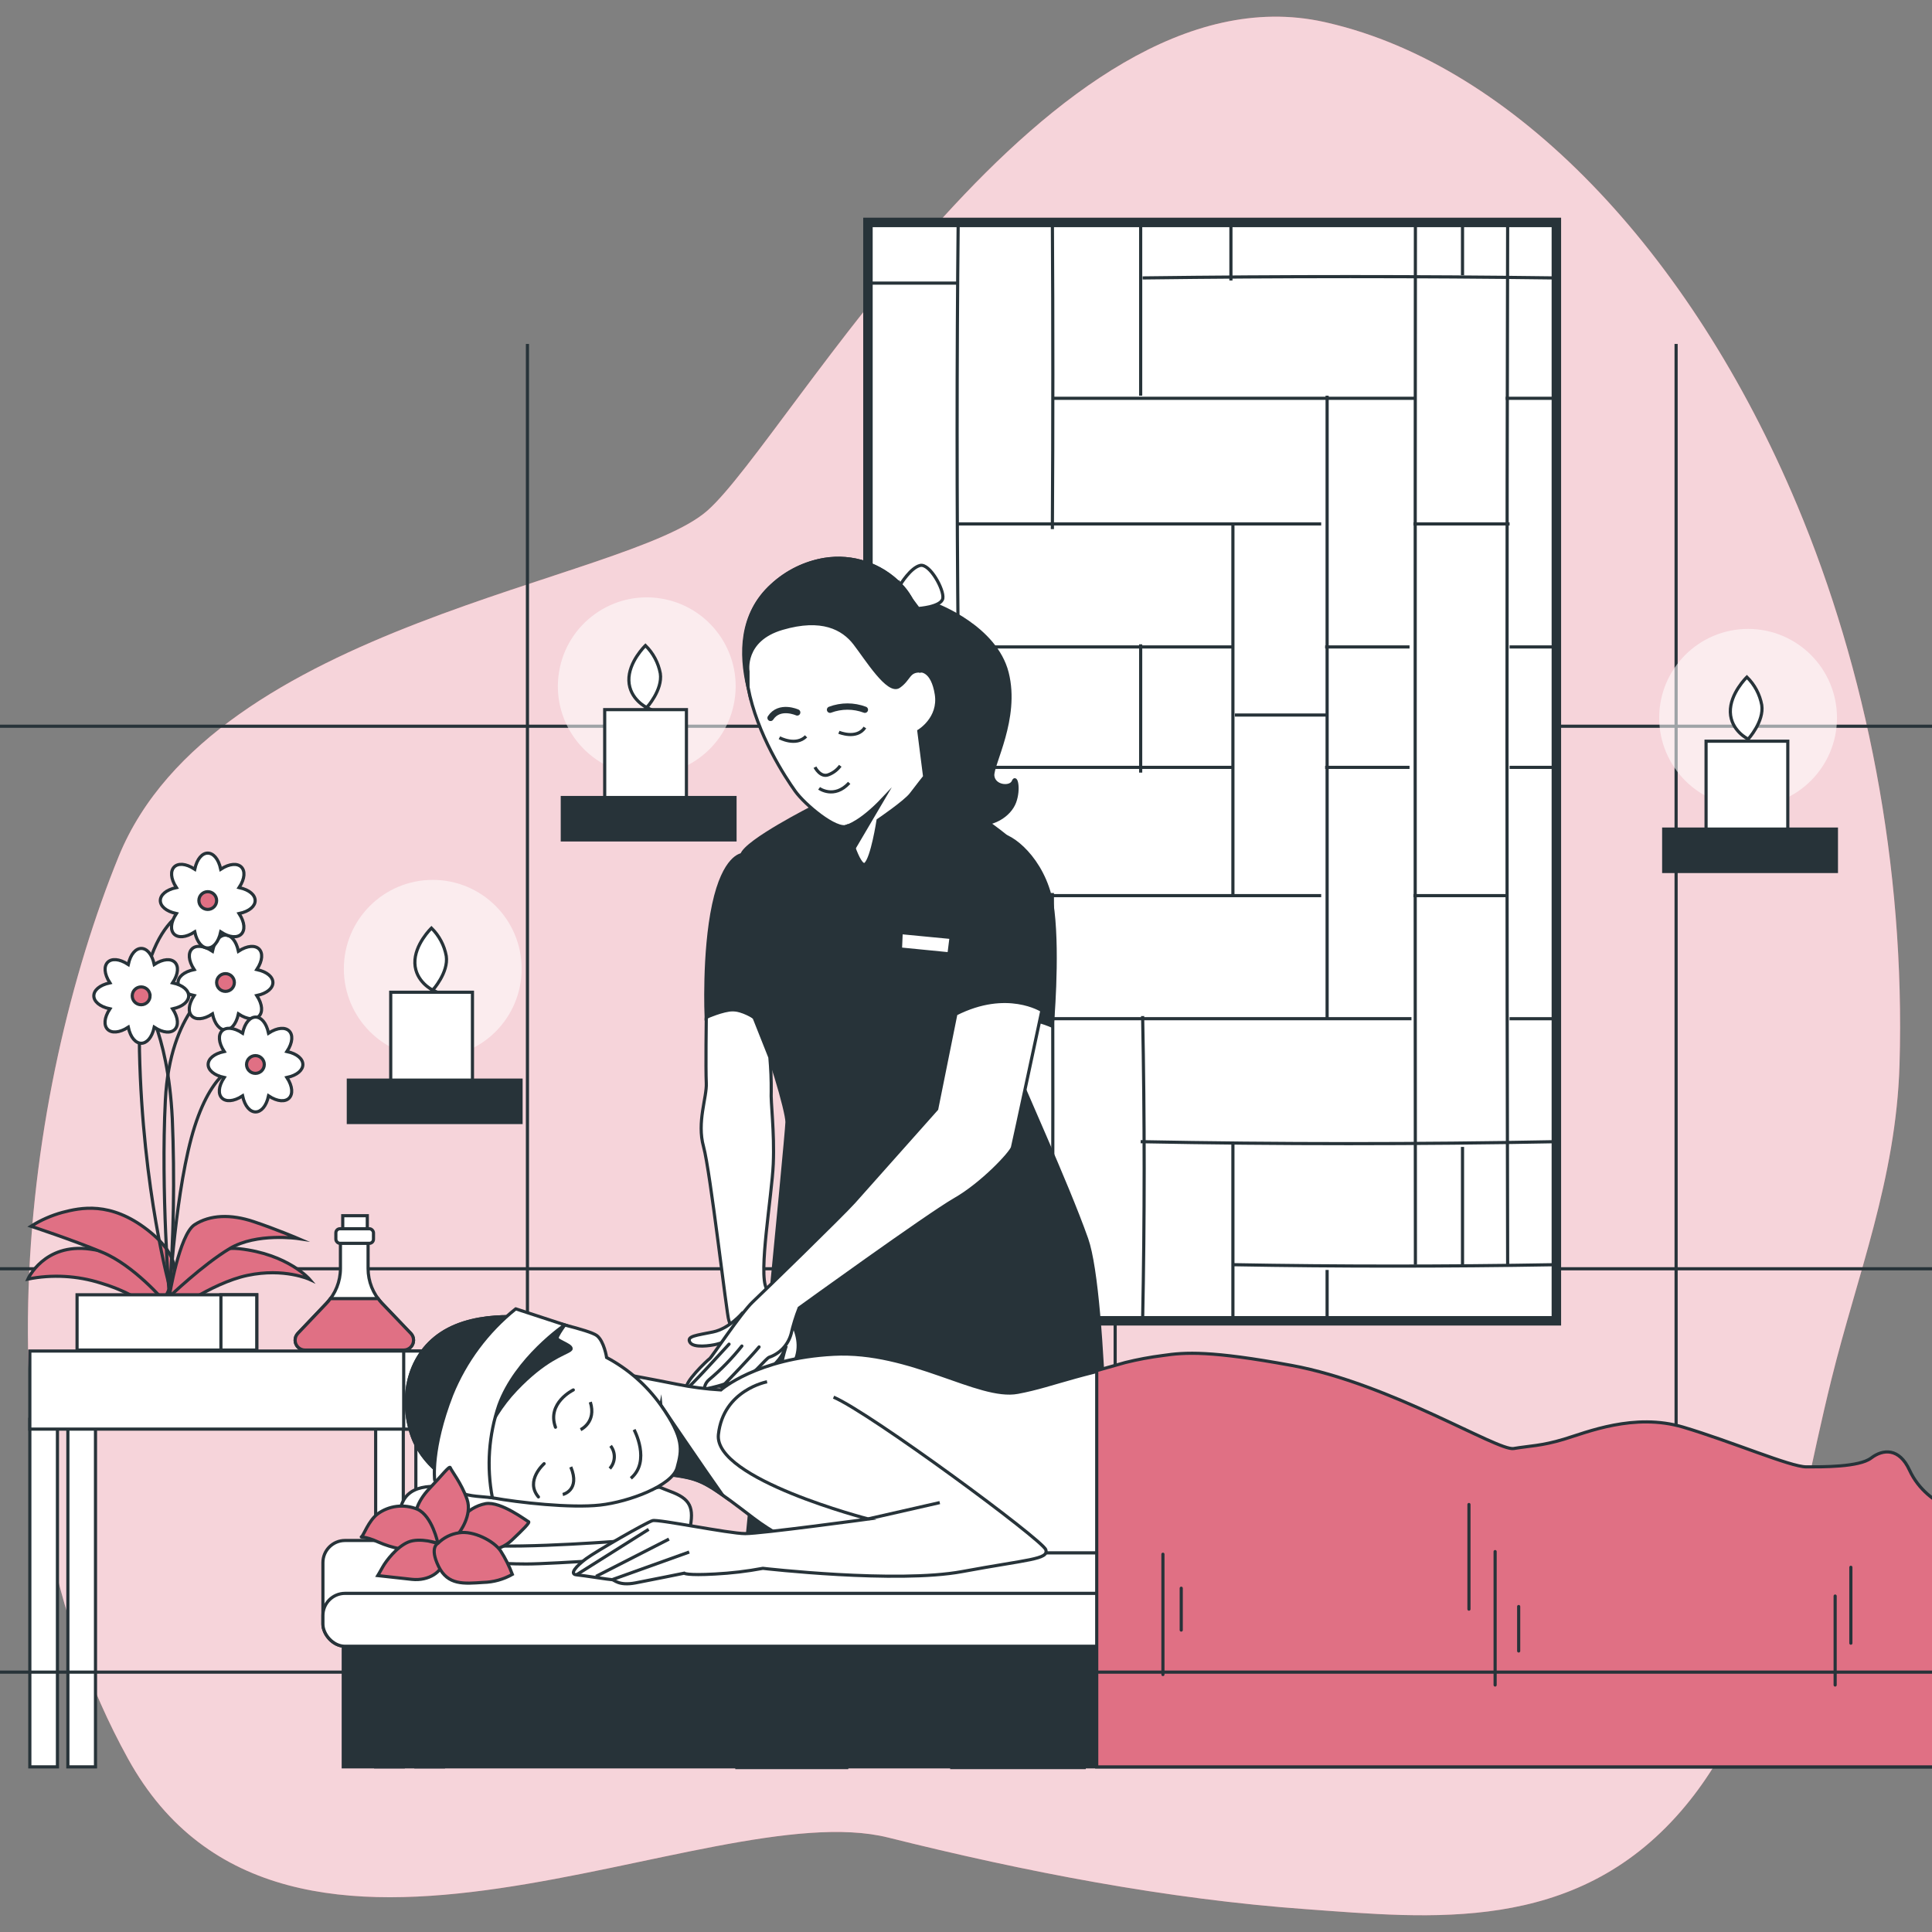 <?xml version="1.0" encoding="UTF-8"?>
<svg id="Layer_1" data-name="Layer 1" xmlns="http://www.w3.org/2000/svg" viewBox="0 0 612 612">
  <rect x="0" y="0" width="612" height="612" fill="#808080" stroke="none"/>
  <defs>
    <style>
      .cls-1, .cls-2, .cls-3, .cls-4, .cls-5, .cls-6, .cls-7, .cls-8, .cls-9 {
        stroke: #273339;
      }

      .cls-1, .cls-2, .cls-3, .cls-5, .cls-7, .cls-8, .cls-9 {
        stroke-miterlimit: 10;
      }

      .cls-1, .cls-10 {
        fill: #e07084;
      }

      .cls-11 {
        opacity: .7;
      }

      .cls-11, .cls-10, .cls-12, .cls-13 {
        stroke-width: 0px;
      }

      .cls-11, .cls-12, .cls-4, .cls-5, .cls-13 {
        fill: #fff;
      }

      .cls-11, .cls-13 {
        isolation: isolate;
      }

      .cls-2 {
        fill: #273339;
      }

      .cls-3 {
        stroke-width: 2px;
      }

      .cls-3, .cls-4, .cls-6, .cls-9 {
        stroke-linecap: round;
      }

      .cls-3, .cls-6, .cls-7, .cls-8, .cls-9 {
        fill: none;
      }

      .cls-4, .cls-6 {
        stroke-linejoin: round;
      }

      .cls-13 {
        opacity: .55;
      }

      .cls-7 {
        stroke-width: 3px;
      }
    </style>
  </defs>
  <g id="freepik--background-simple--inject-242">
    <path class="cls-10" d="m569.27,160.01C535.45,79.34,479.36,20.83,420.67,7.24l-1.31-.3c-86.6-19.06-169.59,132.18-195.29,154.82-25.7,22.65-156.37,35.7-186.47,109.53-30.09,73.83-46.99,195.28,2.93,285.78,49.92,90.5,183.53,10.73,240.8,25.01,43.36,10.82,88.19,19.51,132.47,22.7,39.27,2.83,84.89,7.99,118.7-31.09,29.71-34.34,34.91-85.22,47.62-136.67,8.16-33.06,20.49-63.42,21.59-99.69,1.86-63.22-10.63-125.31-32.44-177.33Z"/>
    <path class="cls-11" d="m569.27,160.01C535.45,79.34,479.36,20.83,420.67,7.24l-1.31-.3c-86.6-19.06-169.59,132.18-195.29,154.82-25.7,22.65-156.37,35.7-186.47,109.53-30.09,73.83-46.99,195.28,2.93,285.78,49.92,90.5,183.53,10.73,240.8,25.01,43.36,10.82,88.19,19.51,132.47,22.7,39.27,2.83,84.89,7.99,118.7-31.09,29.71-34.34,34.91-85.22,47.62-136.67,8.16-33.06,20.49-63.42,21.59-99.69,1.86-63.22-10.63-125.31-32.44-177.33Z"/>
  </g>
  <g id="freepik--Wall--inject-242">
    <line class="cls-8" x1="167.08" y1="108.95" x2="167.08" y2="499.56"/>
    <line class="cls-8" x1="530.94" y1="108.95" x2="530.94" y2="499.56"/>
    <line class="cls-8" x1="-116.46" y1="230.05" x2="739.95" y2="230.05"/>
    <line class="cls-8" x1="353.25" y1="108.95" x2="353.25" y2="499.56"/>
    <line class="cls-8" x1="-116.46" y1="401.91" x2="739.95" y2="401.91"/>
  </g>
  <g id="freepik--Window--inject-242">
    <rect class="cls-12" x="274.94" y="70.46" width="218.07" height="347.93"/>
    <path class="cls-8" d="m303.53,69.81c-.46,44.76-.46,89.27,0,134.29"/>
    <line class="cls-8" x1="274.94" y1="88.85" x2="274.94" y2="364.98"/>
    <line class="cls-8" x1="303.53" y1="243.91" x2="303.53" y2="402.09"/>
    <path class="cls-8" d="m333.36,282.88c.2,44.74.2,91.21,0,134.96"/>
    <path class="cls-8" d="m361.95,321.86c.65,32.88.65,63.86,0,96.34"/>
    <path class="cls-8" d="m390.55,362.48v55.16"/>
    <path class="cls-8" d="m420.39,402.28v15.81"/>
    <path class="cls-8" d="m333.36,69.68c.2,33.27.2,64.26,0,97.93"/>
    <line class="cls-8" x1="361.33" y1="204.1" x2="361.33" y2="244.74"/>
    <path class="cls-8" d="m361.33,69.84v55.5"/>
    <path class="cls-8" d="m389.92,69.87v18.98"/>
    <line class="cls-8" x1="390.55" y1="165.96" x2="390.55" y2="283.71"/>
    <line class="cls-8" x1="420.39" y1="125.34" x2="420.39" y2="322.69"/>
    <path class="cls-8" d="m448.36,69.98c-.1,110.45-.1,220.66,0,330.65"/>
    <path class="cls-8" d="m463.28,70.18v17.01"/>
    <line class="cls-8" x1="463.28" y1="363.31" x2="463.28" y2="400.62"/>
    <path class="cls-8" d="m477.58,69.98c-.28,110.45-.28,220.66,0,330.65"/>
    <line class="cls-8" x1="448.36" y1="126.17" x2="333.36" y2="126.17"/>
    <line class="cls-8" x1="333.36" y1="402.28" x2="275.04" y2="402.28"/>
    <line class="cls-8" x1="303.53" y1="363.31" x2="274.6" y2="363.31"/>
    <line class="cls-8" x1="303.53" y1="89.68" x2="274.94" y2="89.68"/>
    <line class="cls-8" x1="418.51" y1="165.96" x2="303.53" y2="165.96"/>
    <line class="cls-8" x1="418.51" y1="283.71" x2="303.53" y2="283.71"/>
    <line class="cls-8" x1="447.11" y1="322.69" x2="333.56" y2="322.69"/>
    <path class="cls-8" d="m492.43,322.7h-14.25"/>
    <path class="cls-8" d="m492.79,361.65c-43.08.83-88.09.83-131.46,0"/>
    <path class="cls-8" d="m492.5,400.62c-34.08.59-68.87.59-101.62,0"/>
    <line class="cls-8" x1="477.36" y1="283.71" x2="447.73" y2="283.71"/>
    <line class="cls-8" x1="390.55" y1="204.93" x2="275.55" y2="204.93"/>
    <line class="cls-8" x1="478.19" y1="165.96" x2="447.73" y2="165.96"/>
    <line class="cls-8" x1="446.5" y1="204.93" x2="419.76" y2="204.93"/>
    <path class="cls-8" d="m492.83,204.93h-14.64"/>
    <line class="cls-8" x1="446.5" y1="243.08" x2="419.76" y2="243.08"/>
    <line class="cls-8" x1="420.4" y1="226.5" x2="391.17" y2="226.5"/>
    <line class="cls-8" x1="390.55" y1="243.08" x2="274.94" y2="243.08"/>
    <path class="cls-8" d="m492.83,243.08h-14.64"/>
    <path class="cls-8" d="m492.56,88.04c-42.85-.56-86.39-.56-130.61,0"/>
    <path class="cls-8" d="m492.62,126.17h-15.67"/>
    <rect class="cls-7" x="274.94" y="70.46" width="218.07" height="347.93"/>
  </g>
  <g id="freepik--Table--inject-242">
    <rect class="cls-5" x="9.45" y="449.61" width="8.75" height="110.08"/>
    <rect class="cls-5" x="21.5" y="449.61" width="8.75" height="110.08"/>
    <rect class="cls-5" x="131.73" y="449.61" width="8.75" height="110.08"/>
    <rect class="cls-5" x="119" y="449.61" width="8.75" height="110.08"/>
    <rect class="cls-5" x="9.45" y="427.97" width="131.02" height="24.73"/>
    <rect class="cls-5" x="127.88" y="427.97" width="12.59" height="24.73"/>
    <rect class="cls-5" x="108.57" y="385.1" width="7.78" height="5.36"/>
    <path class="cls-5" d="m130.08,422.38l-9.09-9.55c-2.82-2.97-4.39-6.91-4.39-11.01v-10.2h-8.76v10.2c0,4.1-1.57,8.04-4.4,11.01l-9.09,9.55c-1.19,1.25-1.14,3.23.11,4.42.58.56,1.36.86,2.16.86h31.26c1.73,0,3.12-1.4,3.12-3.13,0-.8-.31-1.57-.86-2.15h-.05Z"/>
    <path class="cls-1" d="m120.99,412.83c-.43-.47-.84-.96-1.21-1.47h-15.13c-.37.52-.77,1.01-1.21,1.47l-9.09,9.55c-1.19,1.25-1.14,3.23.11,4.42.58.56,1.36.86,2.16.86h31.26c1.73,0,3.12-1.4,3.12-3.13,0-.8-.31-1.57-.86-2.15l-9.14-9.55Z"/>
    <rect class="cls-5" x="106.39" y="389.23" width="11.92" height="4.62" rx="1.3" ry="1.3"/>
    <path class="cls-1" d="m50.2,416.65s-5.36-6.38-18.25-10.2c-7.47-2.37-15.42-2.81-23.11-1.28,0,0,5.1-11.48,19.7-9.49,14.6,1.99,20.67,7.54,21.9,12.65.79,2.73.7,5.64-.24,8.32Z"/>
    <path class="cls-1" d="m53.12,416.65s13.62-10.2,25.29-12.65c11.67-2.45,19.7,1.28,19.7,1.28,0,0-6.81-8.03-22.38-9.73-15.57-1.7-23.84,17.94-22.61,21.11Z"/>
    <path class="cls-1" d="m54.81,405.71s3.83-6.81-8.02-16.06c-11.85-9.25-21.41-7.05-27-5.6-3.52.96-6.88,2.44-9.97,4.39,0,0,12.64,4.13,22.61,8.26s19.46,15.3,19.46,15.3l2.92-6.3Z"/>
    <path class="cls-1" d="m53.6,410.81s3.16-19.69,8.02-22.85c4.86-3.16,11.48-3.41,18.73-.98s14.11,5.36,14.11,5.36c0,0-13.14-1.95-21.68,3.16-8.54,5.11-19.18,15.32-19.18,15.32Z"/>
    <path class="cls-8" d="m53.91,408.39s-8.76-31.14-9.73-75.41c-.97-44.27,18.42-45.99,18.42-45.99"/>
    <path class="cls-8" d="m68.19,312.3s-14.35,7.54-15.81,36.25,1.28,62.26,1.28,62.26c0,0,1.94-35.02,8.02-54,6.08-18.98,14.35-19.46,14.35-19.46"/>
    <path class="cls-5" d="m81.35,307.13c3.83-5.83,0-9.59-5.82-5.82-1.45-6.8-6.77-6.8-8.23,0-5.83-3.83-9.59,0-5.8,5.82-6.8,1.45-6.8,6.77,0,8.23-3.83,5.83,0,9.59,5.8,5.82,1.45,6.78,6.77,6.78,8.23,0,5.83,3.83,9.59,0,5.82-5.82,6.8-1.45,6.8-6.77,0-8.23Z"/>
    <circle class="cls-1" cx="71.43" cy="311.23" r="2.81"/>
    <path class="cls-5" d="m90.89,333.09c3.83-5.83,0-9.59-5.82-5.82-1.45-6.78-6.77-6.78-8.23,0-5.83-3.83-9.59,0-5.82,5.82-6.78,1.45-6.78,6.77,0,8.23-3.83,5.83,0,9.59,5.82,5.82,1.45,6.78,6.77,6.78,8.23,0,5.83,3.83,9.59,0,5.82-5.82,6.73-1.45,6.73-6.77,0-8.23Z"/>
    <circle class="cls-1" cx="80.91" cy="337.2" r="2.81"/>
    <path class="cls-5" d="m75.74,281.16c3.83-5.83,0-9.59-5.82-5.82-1.45-6.8-6.77-6.8-8.23,0-5.83-3.83-9.59,0-5.82,5.82-6.78,1.45-6.78,6.77,0,8.23-3.83,5.83,0,9.59,5.82,5.8,1.45,6.8,6.77,6.8,8.23,0,5.83,3.83,9.59,0,5.82-5.8,6.78-1.45,6.78-6.77,0-8.23Z"/>
    <circle class="cls-1" cx="65.81" cy="285.27" r="2.81"/>
    <path class="cls-8" d="m44.76,315.46s8.42,10.52,9.82,38.95c.78,18.81.45,37.64-.98,56.41"/>
    <path class="cls-5" d="m54.68,311.34c3.83-5.83,0-9.59-5.82-5.82-1.45-6.78-6.77-6.78-8.23,0-5.83-3.83-9.59,0-5.82,5.82-6.78,1.45-6.78,6.77,0,8.23-3.83,5.83,0,9.59,5.82,5.82,1.45,6.78,6.77,6.78,8.23,0,5.83,3.83,9.59,0,5.82-5.82,6.78-1.45,6.78-6.77,0-8.23Z"/>
    <path class="cls-1" d="m47.53,315.46c0-1.56-1.25-2.82-2.81-2.83s-2.82,1.25-2.83,2.81,1.25,2.82,2.81,2.83c0,0,.02,0,.03,0,1.55,0,2.8-1.26,2.81-2.81Z"/>
    <rect class="cls-5" x="24.41" y="410.15" width="56.92" height="17.51"/>
    <rect class="cls-5" x="69.98" y="410.15" width="11.35" height="17.51"/>
  </g>
  <g id="freepik--Candles--inject-242">
    <circle class="cls-13" cx="137.08" cy="306.88" r="28.16"/>
    <rect class="cls-5" x="123.77" y="314.31" width="25.89" height="30.47"/>
    <path class="cls-5" d="m137.08,313.64s-5.47-2.61-5.66-8.52c-.19-5.9,5.25-11.13,5.25-11.13,2.44,2.39,4.08,5.48,4.69,8.84.79,5.24-4.29,10.81-4.29,10.81Z"/>
    <rect class="cls-2" x="110.34" y="342.15" width="54.71" height="13.43"/>
    <circle class="cls-13" cx="204.87" cy="217.38" r="28.16" transform="translate(-42.52 384.78) rotate(-80.78)"/>
    <rect class="cls-5" x="191.55" y="224.79" width="25.89" height="30.47"/>
    <path class="cls-5" d="m204.87,224.13s-5.47-2.61-5.66-8.52c-.19-5.9,5.25-11.13,5.25-11.13,2.44,2.4,4.08,5.48,4.71,8.84.78,5.25-4.3,10.81-4.3,10.81Z"/>
    <rect class="cls-2" x="178.12" y="252.63" width="54.71" height="13.43"/>
    <circle class="cls-13" cx="553.74" cy="227.38" r="28.16"/>
    <rect class="cls-5" x="540.43" y="234.79" width="25.89" height="30.47"/>
    <path class="cls-5" d="m553.77,234.13s-5.47-2.61-5.65-8.52,5.24-11.13,5.24-11.13c2.44,2.39,4.09,5.48,4.71,8.84.8,5.25-4.3,10.81-4.3,10.81Z"/>
    <rect class="cls-2" x="527.01" y="262.63" width="54.71" height="13.43"/>
  </g>
  <g id="freepik--character-2--inject-242">
    <polygon class="cls-5" points="268.29 559.91 284.19 481.86 303.09 481.86 301.49 559.91 343.47 559.91 349.1 481.05 239.01 480.22 233.44 559.91 268.29 559.91"/>
    <path class="cls-2" d="m296.72,191.67s18.63,6.94,22.31,21.45c3.67,14.51-4.97,29.24-4.54,32.7.43,3.46,5.62,3.9,6.49,1.73.87-2.17,1.95,2.38.43,6.5s-6.93,8.01-14.3,6.93-13.21,1.08-17.97-13.65c-4.76-14.73-.65-21.87-1.73-28.38-1.08-6.5-4.77-17.32-5.2-24.69s11.69-4.32,14.51-2.6Z"/>
    <path class="cls-5" d="m285.21,185.18s3.28-5.42,6.3-6.07c3.02-.65,7.59,7.65,7.15,10.41-.43,2.75-7.79,3.24-7.79,3.24l-5.66-7.58Z"/>
    <path class="cls-2" d="m257.73,255.58s-21.44,10.83-22.74,15.16c-1.3,4.34-.65,42.01,3.89,51.55,4.54,9.54,10.41,29.66,10.41,33.16s-13.48,140.43-13.48,140.43h115.23s-.38-85.18-6.82-103.42c-6.44-18.24-21.23-50.03-22.1-53.5-.87-3.47,3.9-63.03,2.82-67.15s-14.95-13.43-19.28-16.24c-2.73-1.83-5.21-4.01-7.36-6.5,0,0-3.04-4.77-7.14-4.55-4.11.22-33.41,11.06-33.41,11.06Z"/>
    <path class="cls-5" d="m261.2,177.19c-6.24,1.04-12.04,3.9-16.68,8.2-10.14,9.22-9.53,21.81-7.55,32.36,2.78,14.86,11.84,28.54,14.91,32.84,3.07,4.3,13.06,12.64,16.44,11.11,0,0,3.69,13.82,5.84,11.99s3.99-13.84,3.99-13.84c0,0,8.6-5.83,10.45-8.29s4.3-5.54,4.3-5.54l-1.84-14.44s6.76-4,5.54-11.68c-1.22-7.68-4.92-7.37-4.92-7.37,0,0,3.07-17.85-6.45-27.36-6.22-6.42-15.19-9.4-24.01-7.98Z"/>
    <path class="cls-2" d="m285.21,185.18c-6.22-6.42-15.19-9.4-24.01-7.98-6.24,1.04-12.04,3.9-16.68,8.2-10.09,9.17-10.01,21.8-7.58,32.22v-4.92s-1.73-9.96,10.83-13.65,19.27,0,22.96,4.77,10.61,16.02,14.03,13.65c3.42-2.37,2.9-5.1,6.86-4.92.05,0,3.12-17.83-6.4-27.36Z"/>
    <path class="cls-2" d="m268.32,261.7s4.36-1.15,11.48-8.72l-9.31,15.81-2.17-7.09Z"/>
    <path class="cls-8" d="m258.16,243.02s1.73,3.46,4.34,2.37c1.47-.57,2.74-1.54,3.67-2.81"/>
    <path class="cls-8" d="m259.47,249.72s4.77,3.47,9.53-1.73"/>
    <path class="cls-8" d="m265.74,231.96s5.64,2.38,8.24-1.5"/>
    <path class="cls-8" d="m246.9,233.69s5.19,2.82,8.44-.43"/>
    <path class="cls-3" d="m262.93,224.82c3.56-1.34,7.48-1.34,11.04,0"/>
    <path class="cls-3" d="m252.53,225.68s-5.62-2.55-8.44,1.73"/>
    <path class="cls-2" d="m313.4,268.57s-5.2-2.55-7.59,11.04c-2.38,13.6-4.54,44.36-4.54,44.36,0,0,13-1.94,19.05-1.94s13,3.02,13,3.02c0,0,1.95-21.68.22-36.39s-11.69-23.39-16.45-24.23"/>
    <path class="cls-5" d="m223.73,322.29s-.22,16.24,0,20.79c.22,4.55-3.04,12.35-.87,20.15,2.17,7.81,7.36,53.56,8.01,55.01s.87,5.64-.22,9.32-7.36,10.83-3.25,11.48c4.11.65,10.41-.22,13.21-2.55,2.81-2.33,6.29-5.42,7.37-7.79l1.08-2.38s-2.38,7.14-1.08,7.58,4.11-1.28,4.76-6.06c.65-4.78-1.94-9.32-3.24-11.26s-4.12-3.69-6.72-8.46c-2.6-4.77,1.73-29.24,2.17-39.42.43-10.18-.87-19.7-.65-22.96.04-3.61-.11-7.23-.43-10.83l-4.99-12.56s-6.06-5.9-15.15-.05Z"/>
    <path class="cls-4" d="m235.21,415.86s-4.12,4.97-9.32,6.06-8.44,1.28-7.36,3.25,6.71,1.08,8.44.65,3.04-.87,3.04-.87l5.2-9.09Z"/>
    <path class="cls-5" d="m302.79,321.21l-6.07,30.1-26.21,29.46c-3.47,3.9-28.38,28.16-32.06,31.63-3.69,3.47-13,17.55-13.65,17.98s-8.66,8.01-7.14,9.53,10.2-.87,11.91-1.52,1.95.87,5.42-.87,7.58-7.14,8.66-7.58c3.39-1.16,5.98-3.92,6.94-7.37.65-2.8,1.5-5.55,2.55-8.23,0,0,40.72-29.46,49.39-34.43,8.67-4.97,17.75-14.73,18.19-16.45s9.32-43.36,9.32-43.36c0,0-11.02-7.13-27.25,1.11Z"/>
    <path class="cls-2" d="m234.99,270.74s-5.64.42-8.93,15.8c-3.29,15.38-2.37,35.71-2.37,35.71,0,0,5.41-2.38,8.44-2.38s6.71,2.38,6.71,2.38c0,0-2.37-14.73-3.46-25.51"/>
    <polygon class="cls-5" points="285.46 295.43 285.24 300.62 300.62 302.14 301.27 296.95 285.46 295.43"/>
    <path class="cls-6" d="m229.57,438.39s8.29-8.56,10.88-11.72"/>
    <path class="cls-6" d="m223.21,439.32c.21-.9.71-1.71,1.43-2.3,3.8-3.19,7.27-6.76,10.36-10.64"/>
    <path class="cls-6" d="m217.66,439.9s3.24-3.18,6.38-6.62c3.14-3.44,6.9-7.49,6.9-7.49"/>
  </g>
  <g id="freepik--character-1--inject-242">
    <rect class="cls-2" x="108.73" y="512.02" width="541.77" height="47.66"/>
    <rect class="cls-5" x="102.29" y="487.98" width="555.11" height="33.5" rx="7" ry="7"/>
    <rect class="cls-5" x="102.29" y="504.73" width="555.11" height="16.76" rx="7" ry="7"/>
    <path class="cls-5" d="m147.58,472.39s-10.46-3.29-16.44-.29-5.1,11.36-3,15.85c2.1,4.49,6.29,5.97,14.03,6.27,7.74.31,15.56,1.2,24.52,1.2s41.56-2.4,41.56-2.4c0,0,8.67-1.2,10.2-8.37,1.53-7.17.29-9.87-6.27-12.27-6.57-2.4,1.49-.89-17.34.6s-35,0-47.26-.6Z"/>
    <path class="cls-8" d="m140.41,488.84s-11.67-3-8.38-4.78,5.98,4.18,20.04,5.38c14.05,1.2,47.25-1.49,47.25-1.49,0,0,15.84-6.58,16.15-3.6s-12.82,4.78-12.82,4.78"/>
    <path class="cls-5" d="m198.3,435.4s8.47,1.54,16.17,3.09c4.58.92,9.21,1.52,13.88,1.8,0,0,11.3-10.01,35.71-11.3,24.41-1.29,45.91,14.37,58.3,12.06,12.38-2.31,18.7-6.47,52.6-12.12,0,0,5.7,3.65,9.81,23.94,2.5,12.85,3.53,25.94,3.07,39.03h-126.87s-10.53-2.05-22.34-11.04c-11.81-8.99-15.15-11.49-20.8-12.77-3.54-.78-7.16-1.13-10.79-1.03,0,0,1.28-13.86-1.28-19s-7.45-12.65-7.45-12.65Z"/>
    <path class="cls-2" d="m209.34,445.13l-2.08,10.88c.15,3.65.07,7.31-.24,10.96,3.63-.1,7.25.25,10.79,1.03,3.66.83,6.38,2.22,11.03,5.54-5.34-7.55-19.5-28.4-19.5-28.4Z"/>
    <path class="cls-5" d="m171.33,417.94s-16.95-3.34-29.27,3.09c-12.32,6.43-15.67,20.55-11.82,32.87,3.85,12.32,17.22,19,25.69,20.55,8.47,1.54,24.91,3.34,34.15,2.31,9.25-1.03,22.85-6.16,24.4-11.81,1.54-5.65,2.31-9.25-5.1-19.78-4.48-6.32-10.38-11.51-17.22-15.15,0,0-.77-5.1-3.07-6.93-2.31-1.82-17.75-5.14-17.75-5.14Z"/>
    <path class="cls-2" d="m171.33,417.94s-16.95-3.34-29.27,3.09c-12.32,6.43-15.67,20.55-11.82,32.87,3.16,10.1,12.68,16.4,20.69,19.19.1-1.52.05-3.04-.14-4.55-.77-5.9,3.34-18.49,12.59-28.25,9.25-9.76,15.41-11.3,17.2-12.59,1.8-1.29-4.11-2.82-4.11-3.83,0-.66,1.42-2.75,2.41-4.13-3.97-1.02-7.55-1.8-7.55-1.8Z"/>
    <path class="cls-5" d="m163.37,414.6c-8.98,7.19-15.97,16.57-20.29,27.23-6.67,17.2-5.39,26.96-5.39,26.96l2.55,1.56c3.25,2.01,6.92,3.25,10.73,3.62l5,.47c-1.88-9.78-1.17-19.88,2.05-29.31,5.39-14.88,20.9-25.44,20.9-25.44l-15.55-5.09Z"/>
    <path class="cls-9" d="m181.61,440.29s-8.48,4.11-5.65,11.81"/>
    <path class="cls-9" d="m172.36,463.65s-6.16,5.39-1.8,10.53"/>
    <path class="cls-8" d="m183.91,452.87s5.1-2.32,3.09-8.74"/>
    <path class="cls-8" d="m178.26,473.41s5.65-1.28,2.55-8.72"/>
    <path class="cls-8" d="m193.42,458c1.67,2.14,1.56,5.17-.26,7.19"/>
    <path class="cls-8" d="m200.86,452.87s5.39,10.01-1.03,15.41"/>
    <path class="cls-5" d="m242.98,437.71s-13.86,2.55-15.41,16.69c-1.54,14.14,47.52,26.78,47.52,26.78,0,0-33.91,4.62-39.04,4.62s-27.48-4.62-29.33-4.11c-1.85.51-17.97,9.76-21.06,12.06s-5.39,4.88-3.09,5.1,10.53,1.54,11.3,1.54,2.05,2.05,7.45,1.02c5.39-1.03,15.41-3.07,15.41-3.07,0,0,.78.77,9.77.26,5.09-.26,10.15-.86,15.15-1.8,0,0,42.37,4.88,63.17,1.02,20.8-3.86,27.48-3.83,26.45-6.93-1.03-3.1-55.41-43.22-67.22-48.32"/>
    <line class="cls-8" x1="193.93" y1="500.38" x2="218.32" y2="491.64"/>
    <line class="cls-8" x1="188.8" y1="499.35" x2="211.91" y2="487.54"/>
    <line class="cls-8" x1="182.63" y1="498.84" x2="205.48" y2="484.45"/>
    <line class="cls-8" x1="275.09" y1="481.12" x2="297.69" y2="475.98"/>
    <path class="cls-1" d="m146.19,481.03c1.88-2.46,4.61-4.14,7.65-4.72,4.92-.79,12.97,5.5,13.57,5.7s-1.77,2.55-5.31,5.89c-2.06,1.97-4.8,3.1-7.65,3.15-2.4-1.08-4.91-1.94-7.47-2.55-3.14-.59-4.32,1.96-4.72-1.57s3.93-5.9,3.93-5.9Z"/>
    <path class="cls-1" d="m145.4,485.55s4.32-5.5,2.55-10.61c-1.77-5.11-5.1-9.23-5.31-10.02s-2.74,2.55-6.68,6.68-5.5,9.04-3.72,11.99c1.77,2.95,6.48,5.31,6.48,5.31l6.68-3.34Z"/>
    <path class="cls-1" d="m138.72,488.89s-1.77-8.65-6.48-10.8c-4.23-1.77-9.08-1.18-12.75,1.57-2.75,2.16-4.32,6.68-4.91,7.08s.59-.4,5.31,1.76c4.33,1.89,9.02,2.83,13.75,2.75,4.11,0,5.09-2.36,5.09-2.36Z"/>
    <path class="cls-1" d="m138.72,488.89s-5.7-1.96-9.42-.4c-3.72,1.57-7.08,6.1-8.06,7.87s-1.57,2.74-1.57,2.74c0,0,5.31.6,10.8,1.19s9.63-2.55,9.82-5.51,0-5.5-1.57-5.89Z"/>
    <path class="cls-1" d="m138.72,488.89c1.81-1.81,4.15-2.98,6.68-3.34,4.51-.78,11.01,2.55,13.16,5.7,1.51,2.35,2.76,4.85,3.74,7.46-2.82,1.6-5.99,2.48-9.23,2.55-6.1.4-11.2.98-14.16-5.1-2.96-6.08-.19-7.27-.19-7.27Z"/>
    <path class="cls-1" d="m625.67,480.46s-15.06-2.3-20.79-14.76c-3.25-7.1-8.39-6.72-12.17-3.83s-15.47,2.79-20.51,2.79-23.5-7.97-39.03-12.59c-15.52-4.62-30.61,1.68-37.76,3.83s-10.9,2.1-15.94,2.95c-5.04.84-39.13-20.6-70.3-26.32-25.62-4.71-33.76-4.2-40.81-3.14-4.01.51-7.99,1.25-11.91,2.22l-9.04,2.55v125.55h296.01v-70.39l-17.75-8.86Z"/>
    <line class="cls-9" x1="368.38" y1="492.33" x2="368.38" y2="530.44"/>
    <line class="cls-9" x1="374.18" y1="503.1" x2="374.18" y2="516.36"/>
    <line class="cls-9" x1="473.61" y1="491.5" x2="473.61" y2="533.76"/>
    <line class="cls-9" x1="481.07" y1="508.9" x2="481.07" y2="522.98"/>
    <line class="cls-9" x1="465.32" y1="509.73" x2="465.32" y2="476.58"/>
    <line class="cls-9" x1="581.32" y1="505.58" x2="581.32" y2="533.76"/>
    <line class="cls-9" x1="586.3" y1="496.47" x2="586.3" y2="520.51"/>
  </g>
  <g id="freepik--Floor--inject-242">
    <line class="cls-8" x1="-119.39" y1="529.68" x2="746.79" y2="529.68"/>
  </g>
</svg>